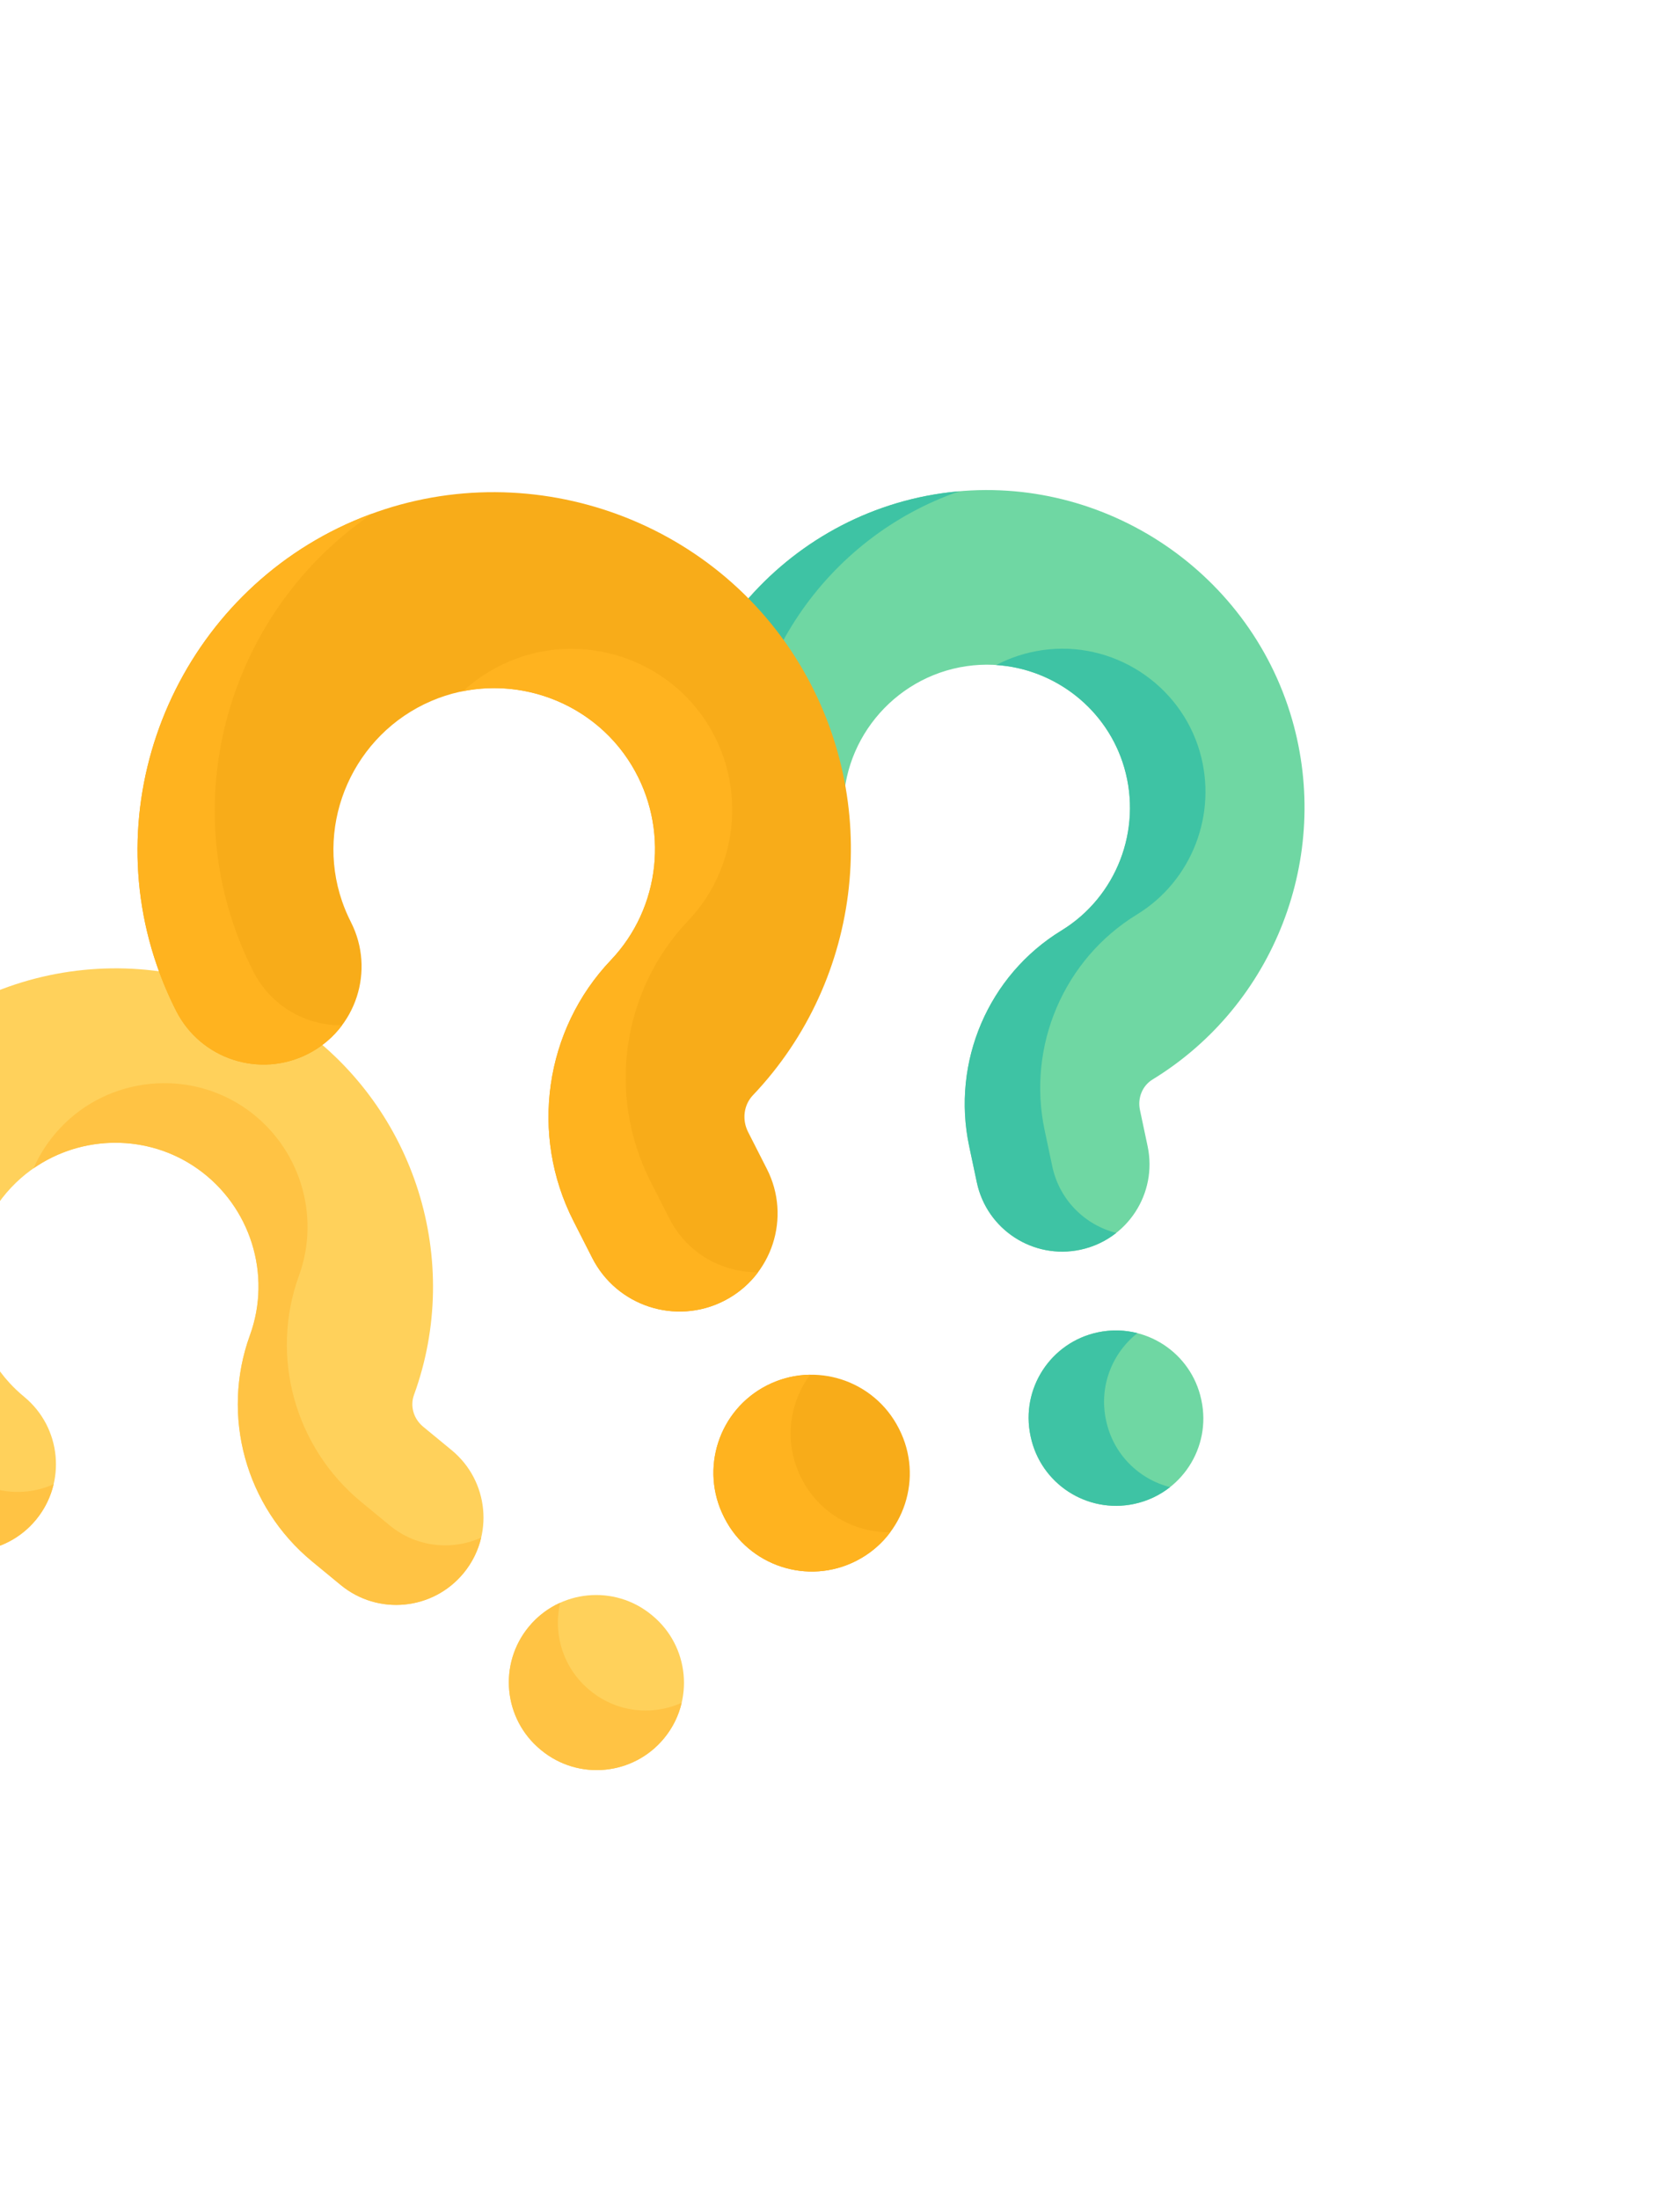 <svg width="201" height="263" viewBox="0 0 201 263" fill="none" xmlns="http://www.w3.org/2000/svg">
<g id="question-mark 1" clip-path="url(#clip0_2226_2019)">
<g id="Group">
<g id="Group_2">
<g id="Group_3">
<g id="Group_4">
<path id="Vector" d="M55.464 188.137C51.798 192.589 45.216 193.226 40.764 189.559L37.344 186.743C29.387 180.19 26.396 169.318 29.902 159.688C32.538 152.445 29.968 144.261 23.65 139.788C16.733 134.889 7.138 135.854 1.332 142.032C-4.814 148.564 -4.893 158.827 1.139 165.391C1.679 165.978 2.267 166.535 2.89 167.048C7.341 170.714 7.979 177.296 4.312 181.748C0.645 186.2 -5.937 186.837 -10.389 183.17C-11.754 182.046 -13.05 180.82 -14.24 179.524C-27.637 164.945 -27.485 142.193 -13.889 127.729C-0.984 113.996 20.344 111.852 35.721 122.742C49.697 132.64 55.375 150.77 49.528 166.833C49.044 168.161 49.484 169.683 50.622 170.621L54.041 173.437C58.494 177.103 59.131 183.685 55.464 188.137Z" fill="#FFD15B"/>
</g>
<path id="Vector_2" d="M79.451 207.892C75.784 212.344 69.202 212.981 64.75 209.314L64.683 209.259C60.231 205.593 59.594 199.011 63.261 194.559C66.928 190.107 73.51 189.47 77.962 193.137L78.029 193.192C82.481 196.858 83.117 203.44 79.451 207.892Z" fill="#FFD15B"/>
</g>
<g id="Group_5">
<g id="Group_6">
<path id="Vector_3" d="M-8.37 172.399C-7.181 173.696 -5.884 174.919 -4.519 176.043C-1.346 178.656 2.909 179.086 6.417 177.502C6.063 179.014 5.366 180.468 4.312 181.748C0.647 186.198 -5.935 186.838 -10.388 183.17C-11.753 182.046 -13.047 180.819 -14.236 179.522C-27.638 164.943 -27.482 142.189 -13.888 127.727C-13.401 127.209 -12.901 126.708 -12.388 126.225C-21.455 140.484 -20.137 159.593 -8.37 172.399Z" fill="#FFC344"/>
<path id="Vector_4" d="M35.77 152.561C32.266 162.19 35.256 173.066 43.212 179.619L46.631 182.435C49.804 185.048 54.062 185.474 57.57 183.889C57.216 185.402 56.519 186.855 55.465 188.136C51.797 192.589 45.218 193.226 40.765 189.558L37.346 186.742C29.39 180.189 26.396 169.317 29.904 159.684C32.538 152.44 29.968 144.262 23.651 139.789C17.711 135.579 9.795 135.697 4.005 139.733C4.77 137.991 5.839 136.357 7.203 134.906C13.009 128.727 22.602 127.761 29.521 132.662C35.838 137.135 38.405 145.317 35.77 152.561Z" fill="#FFC344"/>
</g>
<path id="Vector_5" d="M81.556 203.644C81.203 205.157 80.505 206.61 79.451 207.891C75.784 212.344 69.204 212.98 64.751 209.313L64.683 209.256C60.233 205.592 59.593 199.009 63.26 194.556C64.315 193.276 65.608 192.313 67.025 191.676C66.146 195.426 67.38 199.524 70.549 202.134L70.617 202.19C73.79 204.803 78.049 205.228 81.556 203.644Z" fill="#FFC344"/>
</g>
</g>
<g id="Group_7">
<g id="Group_8">
<g id="Group_9">
<path id="Vector_6" d="M129.251 149.462C123.609 150.657 118.065 147.052 116.87 141.41L115.952 137.076C113.816 126.992 118.255 116.626 126.999 111.282C133.575 107.262 136.667 99.26 134.516 91.824C132.161 83.682 124.057 78.455 115.666 79.667C106.789 80.943 100.329 88.918 100.954 97.811C101.01 98.606 101.123 99.409 101.29 100.197C102.485 105.84 98.88 111.383 93.238 112.578C87.596 113.774 82.052 110.169 80.857 104.526C80.49 102.797 80.242 101.03 80.119 99.275C78.732 79.524 93.034 61.828 112.682 58.994C131.334 56.302 149.346 67.921 154.582 86.022C159.339 102.473 152.476 120.189 137.892 129.104C136.685 129.841 136.08 131.305 136.386 132.747L137.304 137.081C138.499 142.723 134.893 148.266 129.251 149.462Z" fill="#6FD7A3"/>
</g>
<path id="Vector_7" d="M135.691 179.861C130.049 181.057 124.505 177.452 123.31 171.809L123.292 171.724C122.097 166.082 125.702 160.539 131.344 159.343C136.986 158.148 142.53 161.753 143.725 167.395L143.743 167.48C144.939 173.123 141.334 178.666 135.691 179.861Z" fill="#6FD7A3"/>
</g>
<g id="Group_10">
<g id="Group_11">
<path id="Vector_8" d="M89.15 97.362C89.272 99.118 89.523 100.882 89.889 102.612C90.742 106.634 93.8 109.622 97.531 110.57C96.311 111.532 94.861 112.235 93.238 112.578C87.599 113.773 82.053 110.17 80.857 104.526C80.49 102.796 80.244 101.03 80.123 99.275C78.732 79.521 93.038 61.826 112.684 58.992C113.388 58.891 114.091 58.811 114.793 58.753C98.814 64.25 87.933 80.013 89.15 97.362Z" fill="#3EC3A4"/>
<path id="Vector_9" d="M136.03 109.367C127.288 114.712 122.845 125.08 124.982 135.164L125.899 139.496C126.751 143.517 129.816 146.505 133.546 147.452C132.326 148.415 130.875 149.117 129.253 149.461C123.609 150.656 118.068 147.052 116.872 141.408L115.954 137.076C113.818 126.992 118.255 116.625 127.003 111.279C133.578 107.257 136.667 99.261 134.516 91.825C132.496 84.831 126.233 79.988 119.19 79.534C120.874 78.65 122.728 78.038 124.699 77.754C133.091 76.541 141.194 81.767 143.548 89.912C145.7 97.347 142.606 105.345 136.03 109.367Z" fill="#3EC3A4"/>
</g>
<path id="Vector_10" d="M139.986 177.852C138.766 178.814 137.315 179.516 135.693 179.86C130.049 181.056 124.508 177.452 123.312 171.808L123.294 171.722C122.099 166.083 125.702 160.537 131.346 159.341C132.968 158.997 134.579 159.05 136.084 159.435C133.06 161.82 131.47 165.793 132.321 169.809L132.339 169.896C133.191 173.917 136.256 176.904 139.986 177.852Z" fill="#3EC3A4"/>
</g>
</g>
<g id="Group_12">
<g id="Group_13">
<g id="Group_14">
<path id="Vector_11" d="M86.623 155.577C80.852 158.513 73.792 156.214 70.856 150.442L68.601 146.009C63.354 135.694 65.156 123.162 73.085 114.826C79.05 108.555 80.078 98.979 75.584 91.54C70.664 83.394 60.356 80.081 51.608 83.833C42.353 87.797 37.664 98.322 40.926 107.786C41.217 108.631 41.574 109.469 41.984 110.276C44.92 116.048 42.621 123.107 36.849 126.043C31.078 128.979 24.018 126.68 21.082 120.908C20.182 119.139 19.4 117.295 18.756 115.427C11.512 94.41 21.881 71.063 42.364 62.281C61.809 53.941 84.721 61.307 95.658 79.416C105.598 95.875 103.304 117.081 90.078 130.988C88.984 132.138 88.753 133.901 89.503 135.377L91.758 139.81C94.694 145.582 92.395 152.641 86.623 155.577Z" fill="#F8AC19"/>
</g>
<path id="Vector_12" d="M102.441 186.673C96.67 189.609 89.61 187.31 86.674 181.539L86.63 181.452C83.694 175.68 85.993 168.621 91.765 165.685C97.537 162.749 104.596 165.048 107.532 170.82L107.576 170.906C110.512 176.678 108.213 183.737 102.441 186.673Z" fill="#F8AC19"/>
</g>
<g id="Group_15">
<g id="Group_16">
<path id="Vector_13" d="M27.994 110.729C28.636 112.597 29.421 114.439 30.321 116.208C32.414 120.322 36.599 122.673 40.921 122.617C39.878 124.015 38.508 125.198 36.848 126.043C31.08 128.977 24.019 126.682 21.082 120.908C20.182 119.138 19.401 117.295 18.76 115.426C11.511 94.408 21.884 71.061 42.365 62.279C43.099 61.964 43.839 61.674 44.583 61.407C28.852 72.011 21.633 92.269 27.994 110.729Z" fill="#FFB31F"/>
<path id="Vector_14" d="M82.324 110.125C74.395 118.462 72.591 130.997 77.838 141.312L80.092 145.744C82.185 149.857 86.376 152.206 90.698 152.15C89.655 153.548 88.285 154.731 86.625 155.575C80.852 158.512 73.795 156.214 70.859 150.441L68.604 146.009C63.357 135.694 65.156 123.162 73.09 114.822C79.052 108.55 80.078 98.98 75.584 91.541C71.361 84.543 63.162 81.111 55.391 82.666C56.961 81.217 58.794 80.015 60.849 79.134C69.597 75.38 79.903 78.693 84.824 86.841C89.317 94.28 88.286 103.852 82.324 110.125Z" fill="#FFB31F"/>
</g>
<path id="Vector_15" d="M106.515 183.246C105.472 184.644 104.103 185.827 102.443 186.671C96.669 189.608 89.613 187.31 86.676 181.537L86.631 181.448C83.697 175.68 85.992 168.618 91.765 165.682C93.425 164.837 95.188 164.427 96.932 164.407C94.344 167.872 93.775 172.643 95.865 176.751L95.91 176.84C98.002 180.953 102.194 183.302 106.515 183.246Z" fill="#FFB31F"/>
</g>
</g>
</g>
</g>
<defs>
<clipPath id="clip0_2226_2019">
<rect width="194.925" height="194.925" fill="white" transform="translate(-62 88.698) rotate(-26.962)"/>
</clipPath>
</defs>
</svg>

